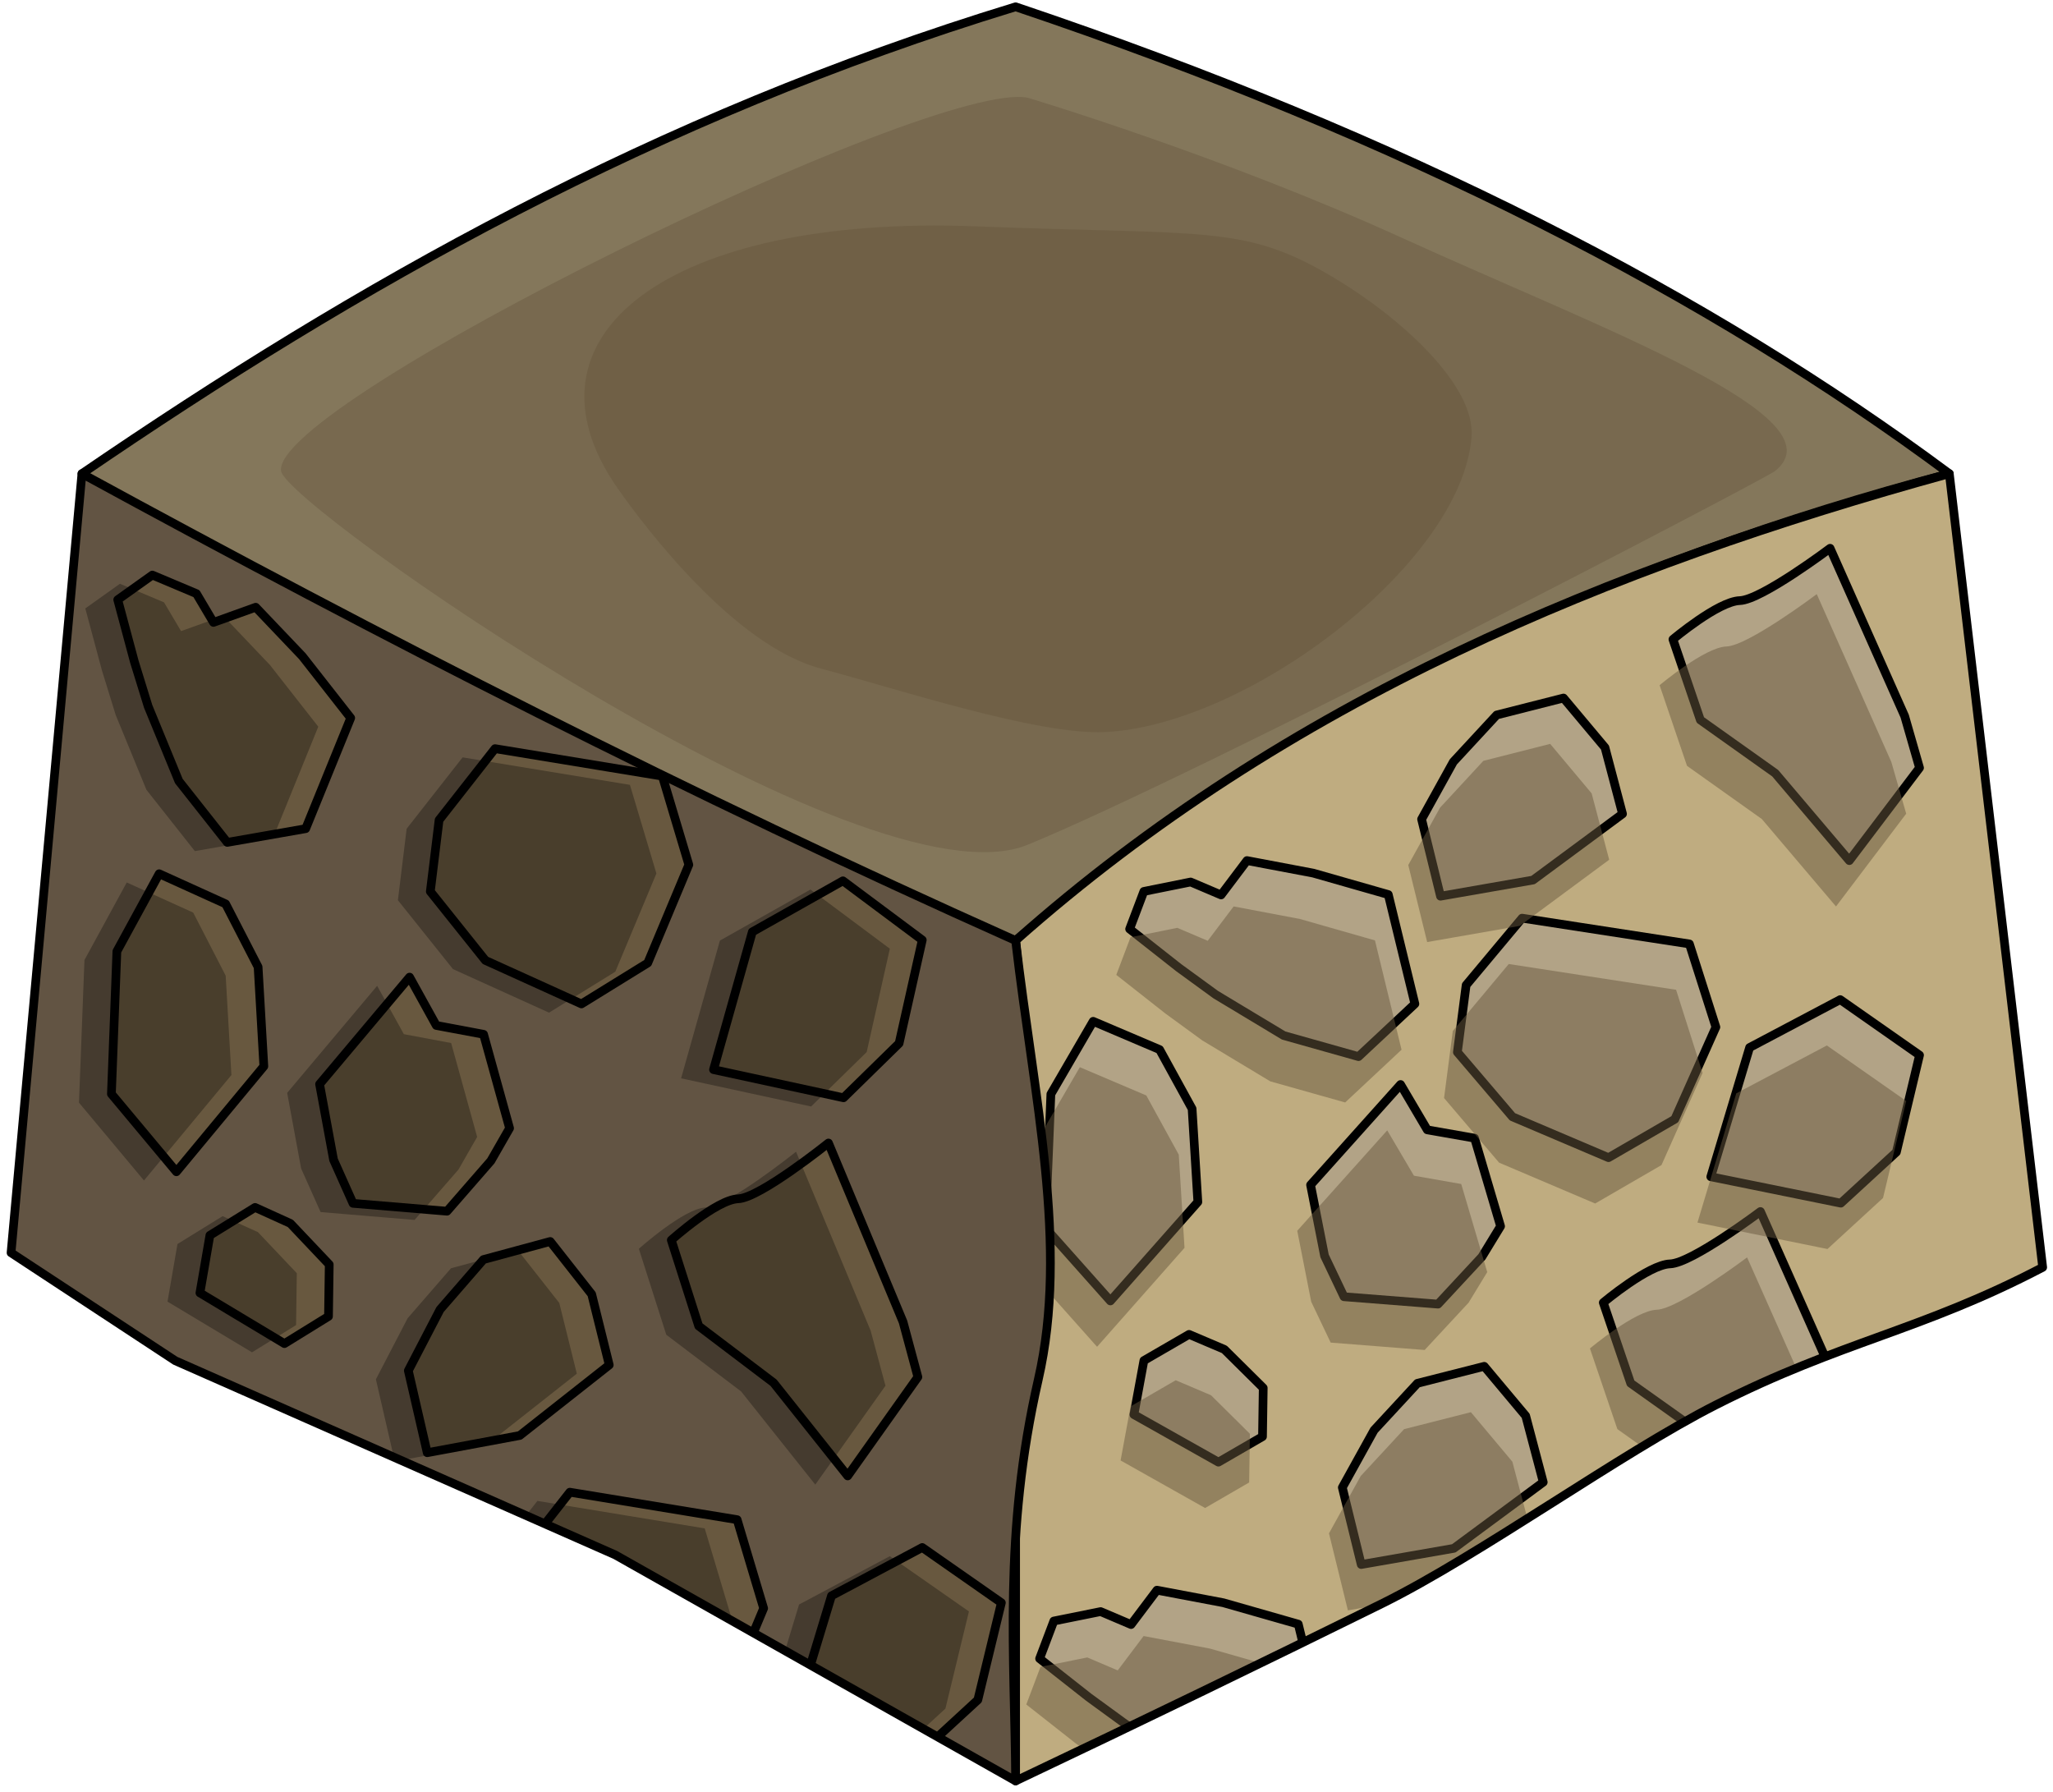 <?xml version="1.0" encoding="UTF-8" standalone="no"?><!DOCTYPE svg PUBLIC "-//W3C//DTD SVG 1.1//EN" "http://www.w3.org/Graphics/SVG/1.1/DTD/svg11.dtd"><svg width="100%" height="100%" viewBox="0 0 236 206" version="1.1" xmlns="http://www.w3.org/2000/svg" xmlns:xlink="http://www.w3.org/1999/xlink" xml:space="preserve" xmlns:serif="http://www.serif.com/" style="fill-rule:evenodd;clip-rule:evenodd;stroke-linecap:round;stroke-linejoin:round;stroke-miterlimit:1.5;"><g id="Dirt_Block26"><path d="M224.081,54.445c-27.469,-20.408 -62.42,-38.547 -107.331,-53.665c-41.641,12.712 -75.753,32.071 -107.331,53.665c36.082,22.844 71.948,42.186 107.331,53.666c33.041,-27.344 69.289,-43.604 107.331,-53.666Z" style="fill:#84775b;stroke:#000;stroke-width:1px;"/><g><g><path d="M224.081,54.445l10.733,91.232c-13.984,7.315 -23.015,8.431 -37.566,15.812c-10.888,5.523 -27.151,17.295 -38.443,22.866c-13.673,6.744 -27.669,13.526 -42.055,20.354l0,-36.682c2.37,-18.292 2.261,-38.342 0,-59.916c31.183,-27.667 68.208,-42.898 107.331,-53.666Z" style="fill:#bfac80;"/><clipPath id="_clip1"><path d="M224.081,54.445l10.733,91.232c-13.984,7.315 -23.015,8.431 -37.566,15.812c-10.888,5.523 -27.151,17.295 -38.443,22.866c-13.673,6.744 -27.669,13.526 -42.055,20.354l0,-36.682c2.37,-18.292 2.261,-38.342 0,-59.916c31.183,-27.667 68.208,-42.898 107.331,-53.666Z"/></clipPath><g clip-path="url(#_clip1)"><path d="M122.278,235.6l-7.471,-8.393l0.629,-15.381l4.861,-8.365l7.639,3.249l3.734,6.804l0.66,10.713l-10.052,11.373" style="fill:#b2a386;stroke:#000;stroke-width:1px;"/><path d="M145.818,205.315l6.48,-6.062l-3.056,-12.565l-8.623,-2.463l-7.623,-1.443l-2.976,3.95l-3.5,-1.489l-5.379,1.086l-1.634,4.32l5.651,4.447l4.24,3.091l7.817,4.704l8.603,2.424Z" style="fill:#b2a386;stroke:#000;stroke-width:1px;"/><path d="M182.805,211.62l7.621,-4.416l4.723,-10.592l-3.045,-9.558l-19.233,-2.963l-6.432,7.697l-1.006,7.708l6.329,7.428l11.043,4.696Z" style="fill:#b2a386;stroke:#000;stroke-width:1px;"/><path d="M204.581,175.16l8.069,-10.665l-1.707,-5.941l-8.575,-19.295c0,0 -7.897,5.94 -10.382,6.017c-2.486,0.076 -7.683,4.452 -7.683,4.452l3.151,9.269l8.6,6.112l8.527,10.051Z" style="fill:#b2a386;stroke:#000;stroke-width:1px;"/><path d="M156.478,179.832l10.639,-1.857l10.285,-7.605l-2.017,-7.626l-4.768,-5.692l-7.679,1.951l-4.985,5.388l-3.648,6.588l2.173,8.853" style="fill:#b2a386;stroke:#000;stroke-width:1px;"/><path d="M215.291,207.347l-9.12,-6.382l-10.414,5.505l-4.461,14.855l14.945,3.037l6.387,-5.869l2.663,-11.146" style="fill:#b2a386;stroke:#000;stroke-width:1px;"/><path d="M127.644,149.535l-7.47,-8.393l0.628,-15.381l4.862,-8.365l7.638,3.249l3.735,6.804l0.66,10.713l-10.053,11.373" style="fill:#b2a386;stroke:#000;stroke-width:1px;"/><path d="M140.063,168.066l-9.713,-5.466l1.145,-6.212l5.192,-3.008l4.056,1.725l4.47,4.429l-0.084,5.597l-5.066,2.935Z" style="fill:#b2a386;stroke:#000;stroke-width:1px;"/><path d="M170.346,144.472l-5.042,5.43l-10.806,-0.849l-2.237,-4.698l-1.605,-8.155l10.343,-11.542l3.071,5.211l5.435,0.955l2.991,10.127l-2.15,3.521" style="fill:#b2a386;stroke:#000;stroke-width:1px;"/><path d="M156.166,121.451l6.48,-6.062l-3.057,-12.565l-8.623,-2.463l-7.622,-1.443l-2.977,3.95l-3.5,-1.488l-5.378,1.085l-1.634,4.32l5.651,4.448l4.24,3.09l7.816,4.704l8.604,2.424Z" style="fill:#b2a386;stroke:#000;stroke-width:1px;"/><path d="M184.904,133.066l7.62,-4.416l4.724,-10.592l-3.045,-9.558l-19.233,-2.963l-6.432,7.696l-1.006,7.709l6.329,7.428l11.043,4.696Z" style="fill:#b2a386;stroke:#000;stroke-width:1px;"/><path d="M212.588,98.922l8.069,-10.664l-1.707,-5.942l-8.574,-19.294c0,0 -7.897,5.94 -10.383,6.016c-2.486,0.077 -7.683,4.452 -7.683,4.452l3.152,9.269l8.6,6.112l8.526,10.051Z" style="fill:#b2a386;stroke:#000;stroke-width:1px;"/><path d="M165.591,103.013l10.639,-1.857l10.285,-7.605l-2.016,-7.626l-4.769,-5.691l-7.679,1.95l-4.985,5.388l-3.648,6.589l2.173,8.852" style="fill:#b2a386;stroke:#000;stroke-width:1px;"/><path d="M220.657,121.281l-9.119,-6.381l-10.414,5.505l-4.462,14.855l14.945,3.037l6.388,-5.869l2.662,-11.147" style="fill:#b2a386;stroke:#000;stroke-width:1px;"/><path d="M133.164,259.402l-9.713,-5.466l1.145,-6.212l5.192,-3.008l4.056,1.725l4.47,4.429l-0.084,5.597l-5.066,2.935Zm30.283,-23.594l-5.042,5.43l-10.806,-0.849l-2.237,-4.698l-1.606,-8.155l10.344,-11.542l3.071,5.211l5.435,0.955l2.991,10.127l-2.15,3.521Zm-42.702,5.063l-7.47,-8.393l0.628,-15.381l4.862,-8.365l7.638,3.249l3.735,6.804l0.66,10.713l-10.053,11.373Zm93.013,-28.253l-2.662,11.146l-6.388,5.869l-14.945,-3.037l4.461,-14.855l10.415,-5.505l9.119,6.382Zm-32.485,4.273l7.62,-4.416l4.724,-10.592l-3.045,-9.558l-19.234,-2.963l-6.431,7.697l-1.006,7.708l6.329,7.428l11.043,4.696Zm-36.987,-6.305l6.48,-6.062l-3.057,-12.565l-8.623,-2.463l-7.622,-1.443l-2.977,3.95l-3.5,-1.489l-5.378,1.086l-1.634,4.32l5.651,4.447l4.24,3.091l7.816,4.704l8.604,2.424Zm10.66,-25.483l10.639,-1.857l10.284,-7.605l-2.016,-7.626l-4.769,-5.692l-7.679,1.951l-4.985,5.388l-3.648,6.588l2.174,8.853Zm48.102,-4.672l8.069,-10.665l-1.707,-5.941l-8.574,-19.295c0,0 -7.897,5.94 -10.383,6.017c-2.486,0.076 -7.683,4.452 -7.683,4.452l3.152,9.269l8.6,6.112l8.526,10.051Zm-64.517,-7.094l-9.714,-5.466l1.146,-6.212l5.191,-3.008l4.057,1.725l4.47,4.429l-0.085,5.597l-5.065,2.935Zm30.283,-23.594l-5.042,5.43l-10.806,-0.849l-2.238,-4.698l-1.605,-8.155l10.344,-11.542l3.07,5.211l5.436,0.955l2.99,10.127l-2.149,3.521Zm-42.702,5.063l-7.471,-8.394l0.629,-15.38l4.861,-8.365l7.639,3.249l3.734,6.804l0.66,10.712l-10.052,11.374Zm93.013,-28.254l-2.663,11.147l-6.387,5.869l-14.945,-3.037l4.461,-14.855l10.414,-5.505l9.12,6.381Zm-35.754,11.785l7.621,-4.416l4.724,-10.592l-3.045,-9.558l-19.234,-2.963l-6.432,7.696l-1.005,7.709l6.328,7.428l11.043,4.696Zm-28.738,-11.615l6.48,-6.062l-3.057,-12.565l-8.623,-2.463l-7.622,-1.443l-2.977,3.95l-3.5,-1.489l-5.378,1.086l-1.634,4.32l5.651,4.448l4.24,3.09l7.816,4.704l8.604,2.424Zm9.426,-18.438l10.639,-1.857l10.285,-7.605l-2.017,-7.626l-4.768,-5.691l-7.68,1.95l-4.984,5.388l-3.648,6.589l2.173,8.852Zm46.997,-4.091l8.069,-10.664l-1.707,-5.942l-8.575,-19.295c0,0 -7.897,5.941 -10.382,6.017c-2.486,0.077 -7.683,4.452 -7.683,4.452l3.151,9.269l8.6,6.112l8.527,10.051Z" style="fill:#68583f;fill-opacity:0.5;"/></g><path d="M224.081,54.445l10.733,91.232c-13.984,7.315 -23.015,8.431 -37.566,15.812c-10.888,5.523 -27.151,17.295 -38.443,22.866c-13.673,6.744 -27.669,13.526 -42.055,20.354l0,-36.682c2.37,-18.292 2.261,-38.342 0,-59.916c31.183,-27.667 68.208,-42.898 107.331,-53.666Z" style="fill:none;stroke:#000;stroke-width:1px;"/></g><path d="M9.419,54.445c34.418,18.775 69.809,36.915 107.331,53.666c2.097,18.051 6.129,35.082 2.606,50.461c-4.072,17.775 -2.689,31.887 -2.606,46.137l-46.028,-25.984l-50.57,-22.315l-18.881,-12.411l8.148,-89.554" style="fill:#625443;"/><clipPath id="_clip2"><path d="M9.419,54.445c34.418,18.775 69.809,36.915 107.331,53.666c2.097,18.051 6.129,35.082 2.606,50.461c-4.072,17.775 -2.689,31.887 -2.606,46.137l-46.028,-25.984l-50.57,-22.315l-18.881,-12.411l8.148,-89.554"/></clipPath><g clip-path="url(#_clip2)"><path d="M14.911,226.422l-7.471,-8.946l0.629,-16.394l4.861,-8.916l7.639,3.463l3.734,7.252l0.661,11.419l-10.053,12.122" style="fill:#68583f;stroke:#000;stroke-width:1px;"/><path d="M57.613,221.025l-5.042,5.788l-10.806,-0.904l-2.238,-5.008l-1.605,-8.692l10.344,-12.302l3.07,5.554l5.436,1.018l2.99,10.793l-2.149,3.753" style="fill:#68583f;stroke:#000;stroke-width:1px;"/><path d="M38.452,194.142l6.479,-6.461l-3.056,-13.392l-8.623,-2.626l-7.623,-1.538l-2.976,4.21l-3.5,-1.586l-5.379,1.157l-1.633,4.604l5.65,4.741l4.241,3.294l7.816,5.014l8.604,2.583Z" style="fill:#68583f;stroke:#000;stroke-width:1px;"/><path d="M75.438,200.863l7.621,-4.707l4.724,-11.29l-3.046,-10.187l-19.233,-3.159l-6.432,8.204l-1.006,8.216l6.329,7.917l11.043,5.006Z" style="fill:#68583f;stroke:#000;stroke-width:1px;"/><path d="M97.446,169.648l8.069,-11.367l-1.706,-6.333l-8.575,-20.566c0,0 -7.897,6.332 -10.383,6.413c-2.486,0.082 -7.683,4.746 -7.683,4.746l3.152,9.879l8.6,6.515l8.526,10.713Z" style="fill:#68583f;stroke:#000;stroke-width:1px;"/><path d="M49.111,166.981l10.639,-1.98l10.285,-8.106l-2.017,-8.128l-4.768,-6.066l-7.679,2.078l-4.985,5.744l-3.648,7.022l2.173,9.436" style="fill:#68583f;stroke:#000;stroke-width:1px;"/><path d="M115.11,184.226l-9.093,-6.35l-10.433,5.551l-4.516,14.884l14.93,2.979l6.408,-5.899l2.704,-11.165" style="fill:#68583f;stroke:#000;stroke-width:1px;"/><path d="M20.277,134.688l-7.47,-8.946l0.629,-16.394l4.861,-8.916l7.639,3.463l3.734,7.252l0.66,11.419l-10.053,12.122" style="fill:#68583f;stroke:#000;stroke-width:1px;"/><path d="M32.696,154.44l-9.713,-5.826l1.145,-6.621l5.192,-3.207l4.056,1.839l4.471,4.721l-0.085,5.966l-5.066,3.128Z" style="fill:#68583f;stroke:#000;stroke-width:1px;"/><path d="M56.428,133.434l-5.042,5.788l-10.806,-0.904l-2.237,-5.008l-1.606,-8.692l10.344,-12.302l3.071,5.554l5.435,1.018l2.991,10.793l-2.15,3.753" style="fill:#68583f;stroke:#000;stroke-width:1px;"/><path d="M26.126,96.828l9.014,-1.578l5.175,-12.724l-5.559,-7.096l-5.363,-5.631l-4.853,1.743l-1.958,-3.307l-5.069,-2.136l-3.979,2.835l1.911,7.124l1.585,5.13l3.529,8.59l5.567,7.05Z" style="fill:#68583f;stroke:#000;stroke-width:1px;"/><path d="M66.839,115.396l7.621,-4.707l4.724,-11.29l-3.045,-10.187l-19.234,-3.159l-6.431,8.204l-1.006,8.216l6.329,7.918l11.042,5.005Z" style="fill:#68583f;stroke:#000;stroke-width:1px;"/><path d="M102.581,70.267l8.068,-11.367l-1.706,-6.333l-8.575,-20.566c0,0 -7.897,6.332 -10.383,6.413c-2.486,0.082 -7.683,4.746 -7.683,4.746l3.152,9.879l8.6,6.515l8.527,10.713Z" style="fill:#68583f;stroke:#000;stroke-width:1px;"/><path d="M54.478,75.247l10.639,-1.98l10.285,-8.106l-2.017,-8.128l-4.768,-6.066l-7.68,2.078l-4.984,5.744l-3.648,7.022l2.173,9.436" style="fill:#68583f;stroke:#000;stroke-width:1px;"/><path d="M106.017,108.047l-9.12,-6.802l-10.414,5.867l-4.461,15.834l14.945,3.237l6.387,-6.256l2.663,-11.88" style="fill:#68583f;stroke:#000;stroke-width:1px;"/><path d="M23.603,247.176l-9.713,-5.827l1.145,-6.62l5.192,-3.207l4.056,1.839l4.47,4.721l-0.084,5.965l-5.066,3.129Zm30.283,-25.149l-5.042,5.788l-10.806,-0.904l-2.237,-5.008l-1.606,-8.692l10.344,-12.302l3.071,5.554l5.435,1.018l2.991,10.793l-2.15,3.753Zm-42.702,5.397l-7.47,-8.946l0.628,-16.394l4.862,-8.916l7.638,3.463l3.735,7.252l0.66,11.418l-10.053,12.123Zm100.199,-42.196l-2.703,11.165l-6.408,5.899l-14.931,-2.979l4.516,-14.884l10.433,-5.551l9.093,6.35Zm-39.671,16.637l7.62,-4.707l4.724,-11.29l-3.045,-10.187l-19.234,-3.159l-6.431,8.204l-1.006,8.216l6.329,7.917l11.043,5.006Zm-36.987,-6.721l6.48,-6.461l-3.057,-13.392l-8.623,-2.626l-7.622,-1.538l-2.977,4.21l-3.5,-1.587l-5.378,1.157l-1.634,4.605l5.651,4.741l4.24,3.294l7.816,5.013l8.604,2.584Zm58.995,-24.494l8.069,-11.367l-1.707,-6.333l-8.575,-20.566c0,0 -7.897,6.331 -10.383,6.413c-2.485,0.082 -7.683,4.745 -7.683,4.745l3.152,9.88l8.6,6.514l8.527,10.714Zm-48.335,-2.667l10.639,-1.98l10.284,-8.106l-2.016,-8.128l-4.769,-6.067l-7.679,2.079l-4.985,5.743l-3.648,7.023l2.174,9.436Zm-16.415,-12.541l-9.714,-5.827l1.146,-6.62l5.191,-3.207l4.057,1.839l4.47,4.721l-0.085,5.965l-5.065,3.129Zm23.732,-21.006l-5.042,5.788l-10.806,-0.904l-2.238,-5.008l-1.605,-8.692l10.343,-12.302l3.071,5.554l5.436,1.018l2.99,10.793l-2.149,3.753Zm-36.151,1.254l-7.471,-8.946l0.629,-16.394l4.861,-8.916l7.639,3.463l3.734,7.252l0.66,11.418l-10.052,12.123Zm85.739,-26.642l-2.662,11.881l-6.388,6.256l-14.945,-3.237l4.461,-15.834l10.415,-5.868l9.119,6.802Zm-39.177,7.35l7.62,-4.707l4.724,-11.29l-3.045,-10.187l-19.233,-3.159l-6.432,8.204l-1.006,8.216l6.329,7.917l11.043,5.006Zm-40.714,-18.568l9.014,-1.578l5.175,-12.725l-5.559,-7.095l-5.362,-5.631l-4.853,1.742l-1.958,-3.306l-5.07,-2.136l-3.979,2.835l1.912,7.124l1.584,5.13l3.529,8.59l5.567,7.05Zm28.352,-21.581l10.639,-1.98l10.285,-8.106l-2.017,-8.128l-4.768,-6.067l-7.679,2.079l-4.985,5.743l-3.648,7.023l2.173,9.436Zm48.103,-4.98l8.069,-11.367l-1.707,-6.333l-8.575,-20.566c0,0 -7.897,6.331 -10.382,6.413c-2.486,0.082 -7.683,4.745 -7.683,4.745l3.152,9.88l8.599,6.514l8.527,10.714Z" style="fill-opacity:0.3;"/></g><path d="M9.419,54.445c34.418,18.775 69.809,36.915 107.331,53.666c2.097,18.051 6.129,35.082 2.606,50.461c-4.072,17.775 -2.689,31.887 -2.606,46.137l-46.028,-25.984l-50.57,-22.315l-18.881,-12.411l8.148,-89.554" style="fill:none;stroke:#000;stroke-width:1px;"/></g><path d="M118.141,11.234c0,0 22.197,6.625 42.968,16.082c23.225,10.575 50.731,20.624 42.933,26.833c-1.143,0.91 -65.823,34.698 -85.901,42.95c-18.697,7.684 -85.219,-38.894 -85.829,-42.95c-1.173,-7.792 74.909,-45.097 85.829,-42.915Z" style="fill:#68583f;fill-opacity:0.429;"/><path d="M112.191,26.017c26.611,1.03 30.818,-0.225 41.014,5.822c7.746,4.594 16.419,12.432 15.956,18.381c-1.128,14.522 -25.735,33.177 -42.182,33.93c-7.737,0.353 -23.906,-4.985 -32.666,-7.315c-9.86,-2.623 -20.102,-16.125 -23.281,-20.659c-12.359,-17.628 5.936,-31.521 41.159,-30.159Z" style="fill:#68583f;fill-opacity:0.5;"/></g></svg>